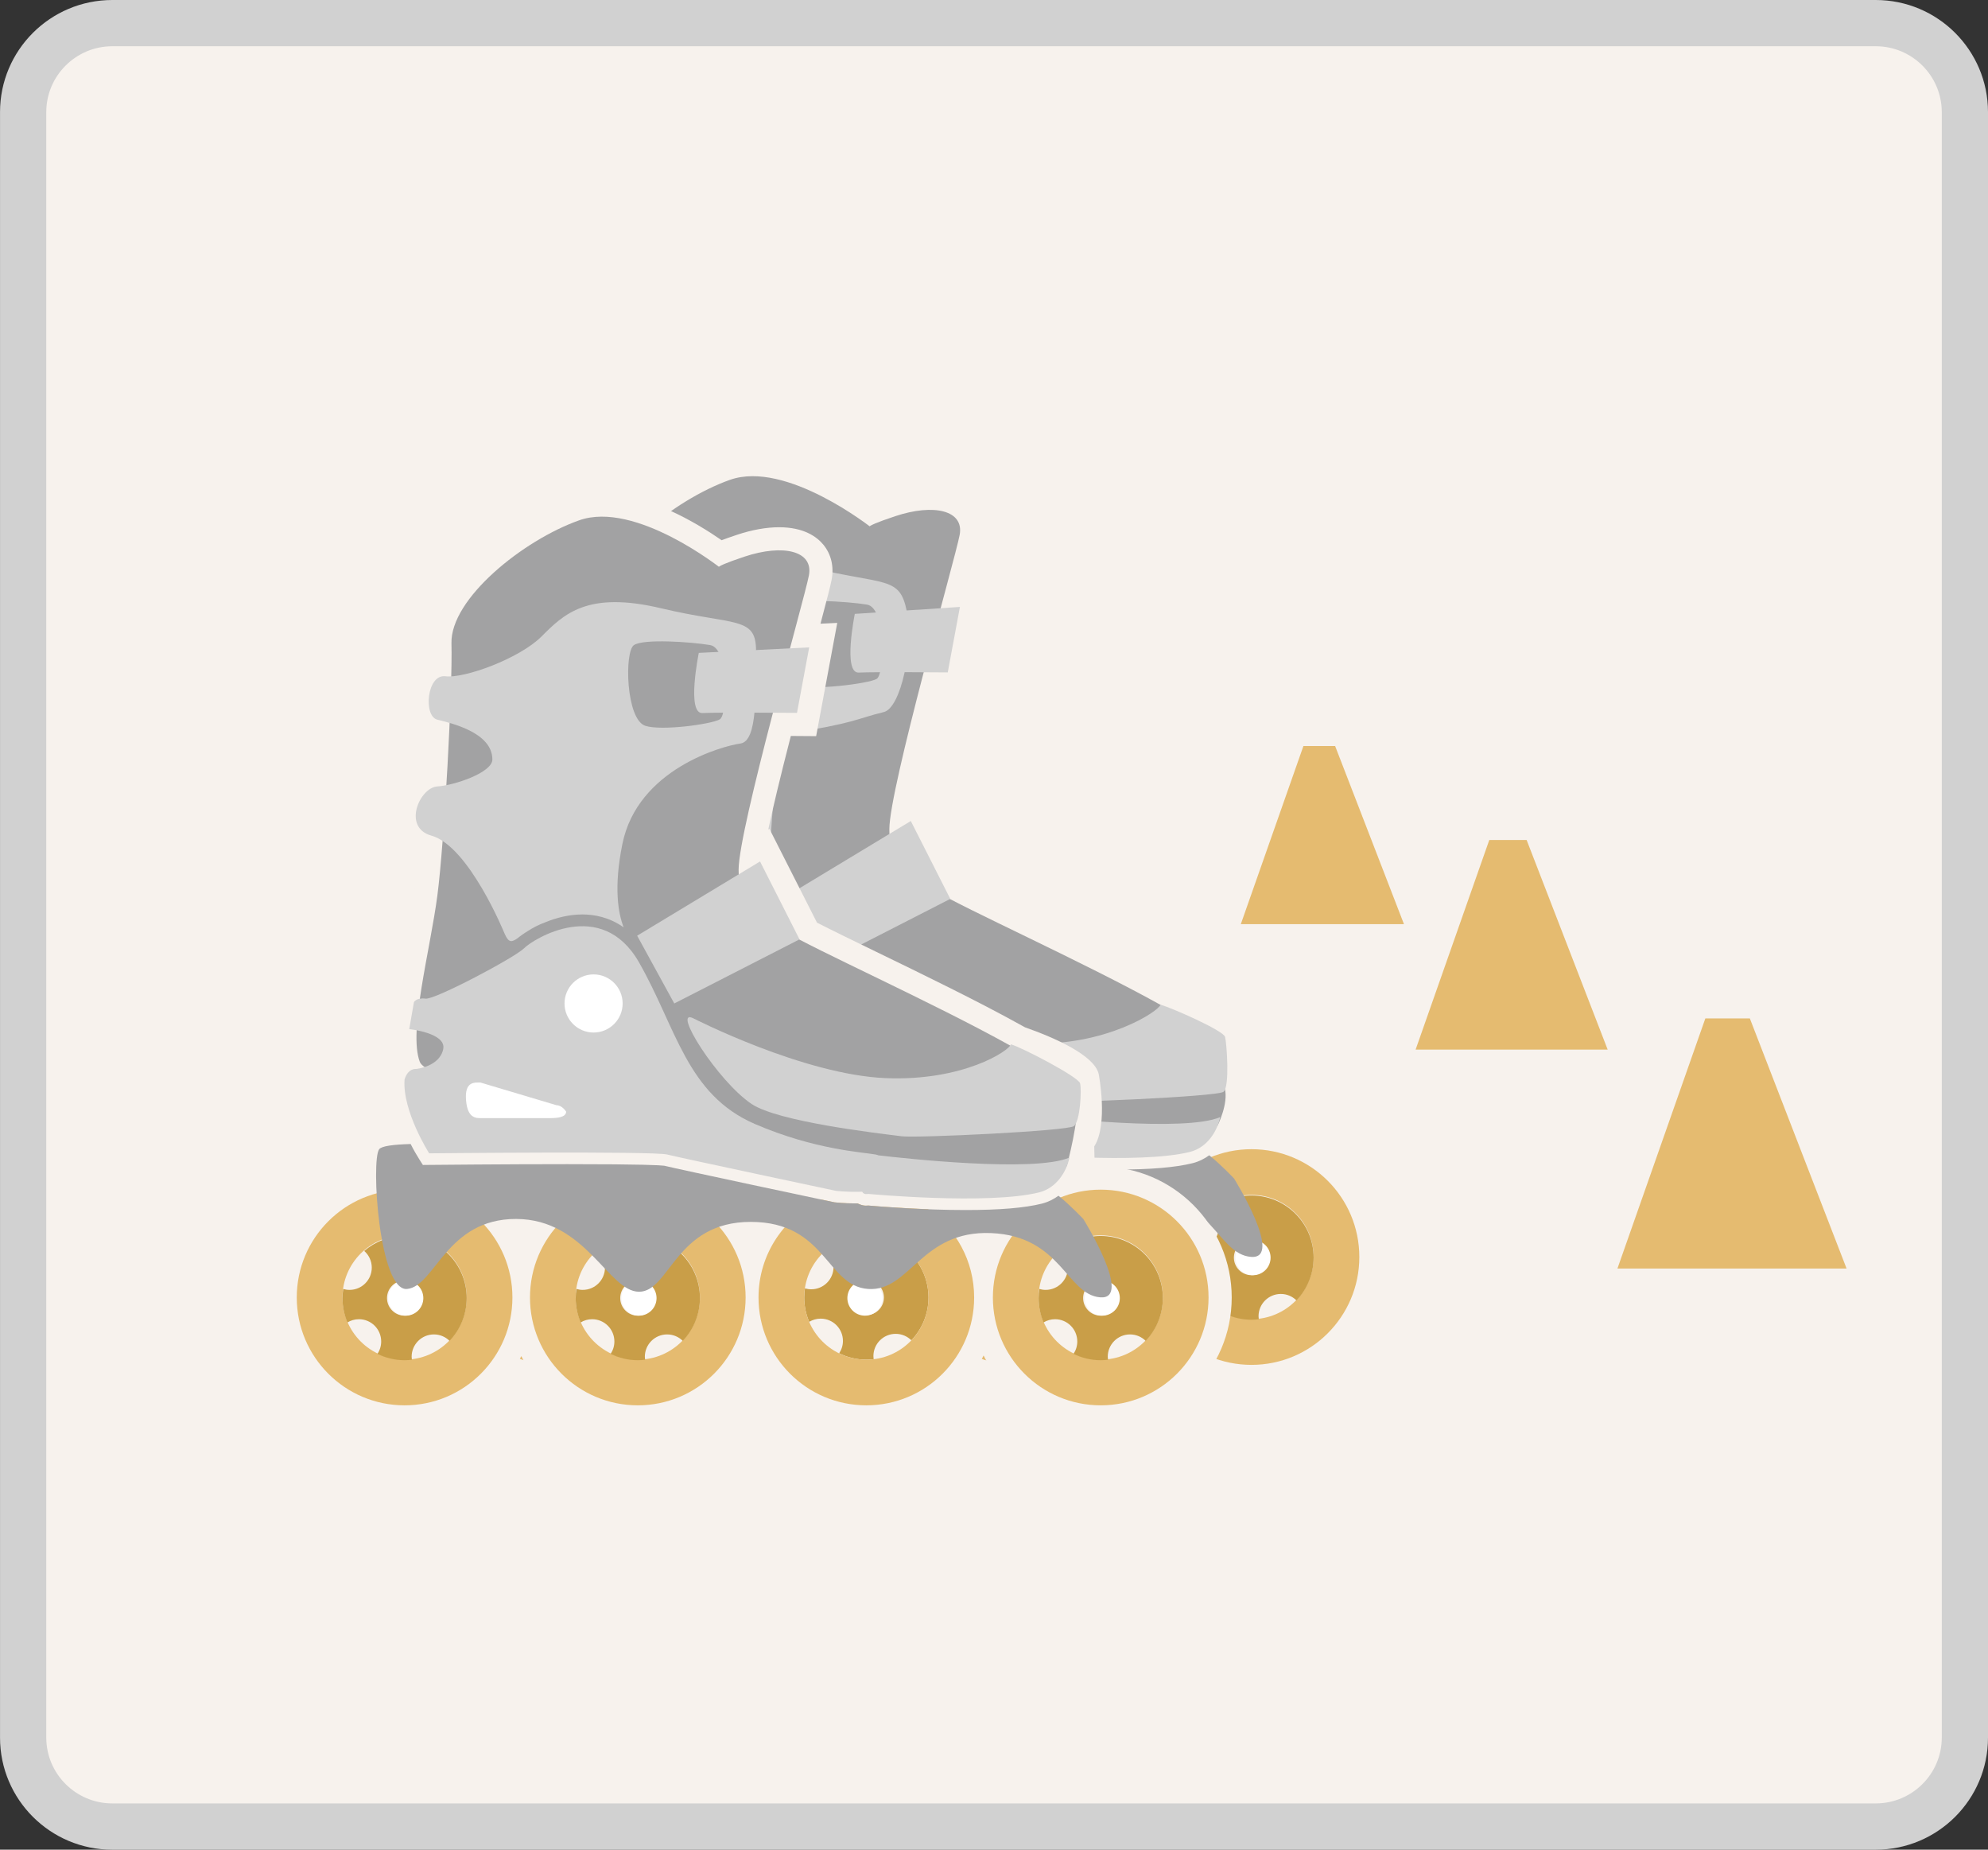 <?xml version="1.0" encoding="utf-8"?>
<!-- Generator: Adobe Illustrator 16.0.0, SVG Export Plug-In . SVG Version: 6.00 Build 0)  -->
<!DOCTYPE svg PUBLIC "-//W3C//DTD SVG 1.1//EN" "http://www.w3.org/Graphics/SVG/1.1/DTD/svg11.dtd">
<svg version="1.1" id="Layer_1" xmlns="http://www.w3.org/2000/svg" xmlns:xlink="http://www.w3.org/1999/xlink" x="0px" y="0px"
	 width="86px" height="80px" viewBox="0 0 86 80" enable-background="new 0 0 86 80" xml:space="preserve">
<rect x="0" y="0" width="86" height="80" fill="#333333" stroke="none"/>
<g>
	<g>
		<path fill="#F7F2ED" d="M4.861,79c-2.129,0-3.859-1.728-3.859-3.848V4.847c0-2.121,1.73-3.851,3.859-3.851H81.14
			c2.131,0,3.86,1.729,3.86,3.851v70.306C85,77.272,83.271,79,81.142,79H4.861z"/>
		<path fill="#D1D1D1" d="M81.142,2C82.718,2,84,3.277,84,4.85v70.303C84,76.723,82.718,78,81.142,78H4.861
			c-1.577,0-2.859-1.276-2.859-2.848V4.85C2.001,3.277,3.284,2,4.861,2H81.142 M81.142,0H4.861C2.176,0,0.001,2.172,0.001,4.85
			v70.303c0,2.676,2.175,4.849,4.859,4.849H81.14c2.687,0,4.86-2.173,4.86-4.849V4.85C86,2.172,83.826,0,81.142,0L81.142,0z"/>
	</g>
</g>
<polygon fill="#E5BB70" points="60.735,39.97 53.677,39.97 56.385,32.267 57.757,32.267 "/>
<polygon fill="#E5BB70" points="69.547,45.396 61.239,45.396 64.426,36.33 66.041,36.33 "/>
<g>
	<path fill="#A2A2A3" d="M52.669,48.69c0,0,0.483-0.949,0.316-1.617c-0.119-0.475-1.395-2.84-2.77-3.605
		c-3.329-1.854-8.566-4.199-9.715-4.918c-0.791-0.492-2.027-0.912-2.027-2.686c0-1.775,2.839-11.661,3.041-12.726
		c0.203-1.065-1.115-1.369-2.788-0.812s-1.014,0.507-1.014,0.507s-3.701-2.941-6.135-2.079c-2.434,0.862-5.577,3.396-5.526,5.323
		c0.051,1.927-0.305,8.569-0.608,10.901s-1.267,5.881-0.761,7.199c0.508,1.318,15.463,3.903,16.781,4.156
		C42.782,48.589,49.272,48.995,52.669,48.69z"/>
	<path fill="#E5BB70" d="M24.024,49.704c-2.576,0-4.664,2.088-4.664,4.664s2.088,4.664,4.664,4.664s4.664-2.088,4.664-4.664
		S26.601,49.704,24.024,49.704z M24.024,57.056c-1.484,0-2.688-1.203-2.688-2.688c0-1.483,1.203-2.688,2.688-2.688
		s2.687,1.204,2.687,2.688C26.711,55.853,25.509,57.056,24.024,57.056z"/>
	<path fill="#C99E48" d="M24.024,51.707c-0.668,0-1.276,0.245-1.746,0.647c0.199,0.176,0.326,0.434,0.326,0.721
		c0,0.533-0.432,0.964-0.963,0.964c-0.095,0-0.186-0.015-0.272-0.04c-0.019,0.13-0.032,0.261-0.032,0.395
		c0,0.373,0.076,0.729,0.214,1.053c0.146-0.088,0.313-0.14,0.497-0.14c0.531,0,0.963,0.431,0.963,0.964
		c0,0.198-0.061,0.383-0.164,0.536c0.356,0.174,0.754,0.274,1.178,0.274c0.106,0,0.211-0.008,0.314-0.02
		c-0.006-0.043-0.011-0.088-0.011-0.133c0-0.531,0.432-0.963,0.964-0.963c0.264,0,0.504,0.107,0.677,0.279
		c0.46-0.482,0.742-1.133,0.742-1.852C26.711,52.91,25.509,51.707,24.024,51.707z M24.024,55.154c-0.42,0-0.761-0.341-0.761-0.761
		s0.341-0.76,0.761-0.76s0.76,0.34,0.76,0.76S24.444,55.154,24.024,55.154z"/>
	<path fill="#E5BB70" d="M34.113,49.704c-2.577,0-4.664,2.088-4.664,4.664s2.087,4.664,4.664,4.664c2.575,0,4.664-2.088,4.664-4.664
		S36.688,49.704,34.113,49.704z M34.113,57.056c-1.484,0-2.688-1.203-2.688-2.688c0-1.483,1.203-2.688,2.688-2.688
		c1.483,0,2.687,1.204,2.687,2.688C36.8,55.853,35.597,57.056,34.113,57.056z"/>
	<path fill="#C99E48" d="M34.113,51.707c-0.668,0-1.276,0.245-1.747,0.647c0.201,0.176,0.327,0.434,0.327,0.721
		c0,0.533-0.431,0.964-0.964,0.964c-0.094,0-0.186-0.015-0.271-0.04c-0.02,0.13-0.032,0.261-0.032,0.395
		c0,0.373,0.077,0.729,0.214,1.053c0.145-0.088,0.314-0.14,0.496-0.14c0.531,0,0.964,0.431,0.964,0.964
		c0,0.198-0.061,0.383-0.163,0.536c0.355,0.174,0.754,0.274,1.177,0.274c0.106,0,0.211-0.008,0.314-0.02
		c-0.006-0.043-0.011-0.088-0.011-0.133c0-0.531,0.432-0.963,0.964-0.963c0.264,0,0.503,0.107,0.678,0.279
		c0.458-0.482,0.741-1.133,0.741-1.852C36.8,52.91,35.597,51.707,34.113,51.707z M34.113,55.154c-0.421,0-0.761-0.341-0.761-0.761
		s0.34-0.76,0.761-0.76c0.42,0,0.761,0.34,0.761,0.76S34.533,55.154,34.113,55.154z"/>
	<path fill="#C99E48" d="M43.999,51.681c-0.668,0-1.276,0.246-1.746,0.648c0.2,0.176,0.326,0.434,0.326,0.721
		c0,0.533-0.431,0.963-0.963,0.963c-0.094,0-0.186-0.014-0.271-0.039c-0.02,0.13-0.032,0.261-0.032,0.395
		c0,0.373,0.076,0.729,0.214,1.052c0.145-0.087,0.314-0.139,0.496-0.139c0.531,0,0.963,0.431,0.963,0.964
		c0,0.198-0.061,0.383-0.164,0.535c0.356,0.175,0.755,0.275,1.178,0.275c0.107,0,0.211-0.008,0.314-0.02
		c-0.006-0.043-0.01-0.088-0.01-0.133c0-0.532,0.432-0.963,0.963-0.963c0.264,0,0.504,0.106,0.678,0.279
		c0.459-0.482,0.742-1.133,0.742-1.852C46.687,52.885,45.483,51.681,43.999,51.681z M43.999,55.129c-0.42,0-0.761-0.341-0.761-0.761
		s0.341-0.76,0.761-0.76s0.761,0.34,0.761,0.76S44.419,55.129,43.999,55.129z"/>
	<path fill="#E5BB70" d="M54.14,49.704c-2.576,0-4.665,2.088-4.665,4.664s2.089,4.664,4.665,4.664c2.575,0,4.664-2.088,4.664-4.664
		S56.715,49.704,54.14,49.704z M54.14,57.056c-1.484,0-2.688-1.203-2.688-2.688c0-1.483,1.203-2.688,2.688-2.688
		c1.483,0,2.687,1.204,2.687,2.688C56.826,55.853,55.623,57.056,54.14,57.056z"/>
	<path fill="#C99E48" d="M54.14,51.707c-0.668,0-1.277,0.245-1.747,0.647c0.2,0.176,0.327,0.434,0.327,0.721
		c0,0.533-0.432,0.964-0.964,0.964c-0.095,0-0.186-0.015-0.272-0.04c-0.019,0.13-0.031,0.261-0.031,0.395
		c0,0.373,0.076,0.729,0.213,1.053c0.146-0.088,0.314-0.14,0.496-0.14c0.533,0,0.964,0.431,0.964,0.964
		c0,0.198-0.061,0.383-0.163,0.536c0.355,0.174,0.754,0.274,1.178,0.274c0.105,0,0.211-0.008,0.313-0.02
		c-0.006-0.043-0.01-0.088-0.01-0.133c0-0.531,0.431-0.963,0.964-0.963c0.264,0,0.502,0.107,0.677,0.279
		c0.459-0.482,0.742-1.133,0.742-1.852C56.826,52.91,55.623,51.707,54.14,51.707z M54.14,55.154c-0.421,0-0.762-0.341-0.762-0.761
		s0.341-0.76,0.762-0.76c0.42,0,0.76,0.34,0.76,0.76S54.56,55.154,54.14,55.154z"/>
	<circle fill="#FFFFFF" cx="24.075" cy="54.394" r="0.76"/>
	<circle fill="#FFFFFF" cx="34.163" cy="54.394" r="0.76"/>
	<polygon fill="#D1D1D1" points="34.085,38.72 39.401,35.509 41.109,38.878 35.691,41.651 	"/>
	<path fill="#D1D1D1" d="M44.521,48.22c-0.037-0.014-0.071-0.027-0.116-0.036c-0.558-0.102-2.637-0.203-5.223-1.318
		c-2.958-1.276-3.396-4.157-5.02-6.996c-1.621-2.839-4.563-1.015-4.967-0.608c-0.406,0.405-3.854,2.23-4.26,2.18
		c-0.405-0.051-0.507,0.152-0.507,0.152l-0.202,1.166c0,0,1.609,0.166,1.47,0.861c-0.152,0.761-1.166,0.862-1.166,0.862
		s-0.354-0.051-0.507,0.456c-0.102,1.369,1.064,3.194,1.064,3.194s9.684-0.101,10.292,0.051s7.3,1.571,7.3,1.571
		s0.522,0.063,1.138,0.038c0.04,0.074,0.11,0.122,0.261,0.095c0,0,5.199,0.483,7.394-0.066c0.754-0.188,1.189-0.9,1.311-1.505
		C51.257,48.971,45.615,48.348,44.521,48.22z"/>
	<circle fill="#FFFFFF" cx="43.939" cy="54.394" r="0.76"/>
	<circle fill="#FFFFFF" cx="54.205" cy="54.394" r="0.76"/>
	<g>
		<path fill="#848790" d="M33.854,38.955c0,0-0.03-0.038-0.086-0.099C33.819,38.925,33.854,38.955,33.854,38.955z"/>
		<path fill="#D1D1D1" d="M25.184,34.392c1.637,0.459,3.176,4.258,3.176,4.258c0.171,0.383,0.299,0.356,0.556,0.178
			c0.103-0.088,0.256-0.199,0.451-0.317c0.2-0.128,0.449-0.265,0.766-0.38c0.466-0.188,1.013-0.33,1.584-0.33
			c0.518,0,1.164,0.119,1.785,0.557c-0.236-0.602-0.219-1.684-0.054-3.609c0.212-2.48-0.529-2.848,0.647-3.025
			c2.885-0.436,2.994-0.652,4.137-0.926c0.747-0.178,1.3-2.842,0.995-4.363c-0.304-1.521-0.912-1.115-4.106-1.875
			c-3.193-0.76-4.207,0.253-5.17,1.217c-0.965,0.963-3.348,1.825-4.158,1.724c-0.812-0.102-0.963,1.724-0.355,1.876
			c0.609,0.151,2.383,0.557,2.383,1.723c0,0.561-1.622,1.115-2.383,1.166C24.677,32.313,23.916,34.038,25.184,34.392z M33.946,26.15
			c0.418-0.279,2.723-0.14,3.561,0s0.769,3.002,0.419,3.212c-0.349,0.209-2.8,0.51-3.491,0.279
			C33.597,29.362,33.526,26.429,33.946,26.15z"/>
	</g>
	<path fill="#D1D1D1" d="M37.148,29.09c0.694-0.036,3.851-0.007,3.851-0.007l0.527-2.833l-4.547,0.301
		C36.979,26.55,36.454,29.125,37.148,29.09z"/>
	<circle fill="#FFFFFF" cx="32.2" cy="41.651" r="1.257"/>
	<path fill="#FFFFFF" d="M31.013,46.331c0,0.25-0.412,0.278-0.663,0.278h-2.933c-0.25,0-0.664,0.07-0.733-0.768
		c-0.069-0.839,0.378-0.769,0.628-0.769l3.282,0.979C30.845,46.052,31.013,46.331,31.013,46.331z"/>
	<path fill="#E5BB70" d="M46.667,50.55c-1.192-0.045-2.187-0.125-2.543-0.156l-0.033-0.003l-0.115,0.005
		c-0.076,0-0.174-0.02-0.263-0.057l-0.094-0.04h-0.102c-0.501,0-0.883-0.046-0.896-0.047c-0.049-0.011-0.258-0.054-0.557-0.117
		c-1.607,0.735-2.73,2.35-2.73,4.233c0,2.576,2.088,4.664,4.664,4.664s4.664-2.088,4.664-4.664
		C48.663,52.786,47.872,51.394,46.667,50.55z M43.999,57.056c-1.484,0-2.687-1.203-2.687-2.688c0-1.483,1.202-2.688,2.687-2.688
		s2.688,1.204,2.688,2.688C46.687,55.853,45.483,57.056,43.999,57.056z"/>
	<path fill="#A2A2A3" d="M53.388,50.976c0,0-0.576-0.615-1.078-1.009c-0.205,0.15-0.441,0.271-0.715,0.341
		c-0.747,0.186-1.826,0.277-3.301,0.277c-1.848,0-3.658-0.146-4.17-0.191l-0.033-0.003l-0.115,0.005
		c-0.076,0-0.174-0.02-0.263-0.057l-0.094-0.04h-0.102c-0.501,0-0.883-0.046-0.896-0.047c-0.314-0.065-6.744-1.429-7.362-1.583
		c-0.184-0.022-0.88-0.068-4.19-0.068c-2.747,0-5.813,0.031-5.969,0.032l-0.283,0.003l-0.15-0.234
		c-0.114-0.18-0.247-0.41-0.381-0.672c-0.739,0.021-1.256,0.085-1.361,0.225c-0.362,0.483,0,6.164,1.209,6.044
		s1.693-3.034,4.715-3.028s3.989,3.148,5.318,3.148c1.33,0.001,1.572-3.027,4.836-3.021s3.264,2.78,5.076,2.901
		c1.813,0.121,2.283-2.544,5.319-2.417c3.036,0.126,3.265,2.658,4.715,2.779S53.388,50.976,53.388,50.976z"/>
</g>
<polygon fill="#E5BB70" points="79.882,54.865 69.97,54.865 73.772,44.049 75.698,44.049 "/>
<path fill="#D1D1D1" d="M36.166,42.546c0,0,4.752,2.436,8.311,2.583c3.352,0.14,5.656-1.396,5.727-1.676
	c0.488,0.14,2.723,1.118,2.793,1.396c0.07,0.279,0.209,2.165-0.07,2.374s-7.094,0.502-7.751,0.42
	c-1.117-0.141-5.345-0.631-6.494-1.396C37.215,45.269,35.189,42.056,36.166,42.546z"/>
<path fill="#F7F2ED" d="M47.617,61.782c-2.22,0-4.146-1.278-5.067-3.156c-0.92,1.879-2.844,3.156-5.072,3.156
	c-2.107,0-3.972-1.182-4.939-2.934c-0.962,1.764-2.822,2.934-4.947,2.934c-2.184,0-4.106-1.269-5.041-3.128
	c-0.928,1.872-2.846,3.128-5.048,3.128c-3.123,0-5.664-2.541-5.664-5.664c0-3.057,2.434-5.556,5.466-5.66
	c0.014-0.073,0.024-0.141,0.033-0.201l0.057-0.408c-0.394-0.742-0.976-2.06-0.889-3.234l0.008-0.109l0.032-0.104
	c0.11-0.367,0.296-0.634,0.513-0.819c-0.006-0.047-0.012-0.096-0.017-0.146l-0.5-0.061l0.407-2.352l0.068-0.134
	c0.06-0.116,0.139-0.223,0.235-0.314c0.091-0.576,0.201-1.176,0.309-1.765c0.143-0.782,0.284-1.546,0.37-2.21
	c0.054-0.414,0.109-0.965,0.163-1.603c-0.763-0.337-1.187-1.065-1.098-1.932c0.081-0.776,0.602-1.632,1.362-1.938
	c0.021-0.379,0.04-0.756,0.058-1.127c-0.631-0.302-0.967-1.071-0.851-2.009c0.092-0.749,0.457-1.322,0.97-1.587
	c0.001-0.211,0-0.396-0.004-0.549c-0.068-2.616,3.617-5.381,6.191-6.293c0.405-0.143,0.85-0.216,1.322-0.216
	c1.975,0,4.104,1.277,5.173,2.018c0.177-0.067,0.396-0.144,0.671-0.236c0.639-0.213,1.267-0.325,1.814-0.325
	c1.068,0,1.631,0.409,1.915,0.753c0.339,0.41,0.467,0.95,0.358,1.52c-0.05,0.261-0.204,0.856-0.481,1.899l0.725-0.035l-0.913,4.898
	l-1.095-0.008c-0.479,1.865-0.786,3.156-0.976,4.045l0.049-0.029l2.059,4.059c0.66,0.338,1.563,0.776,2.576,1.268
	c1.965,0.953,4.41,2.141,6.262,3.171l0.162,0.089c1.291,0.453,2.981,1.203,3.184,2.007c0.006,0.023,0.422,2.184-0.191,3.144
	l0.02,0.877c0.088-0.004,0.176-0.006,0.263-0.006c3.123,0,5.664,2.541,5.664,5.664S50.74,61.782,47.617,61.782z"/>
<g>
	<path fill="#A2A2A3" d="M46.147,50.44c0,0,0.581-2.154,0.414-2.822c-0.119-0.476-1.492-1.635-2.867-2.4
		c-3.33-1.854-8.566-4.199-9.715-4.918c-0.791-0.492-2.027-0.912-2.027-2.686c0-1.775,2.838-11.661,3.041-12.726
		s-1.115-1.369-2.789-0.812c-1.672,0.558-1.014,0.507-1.014,0.507s-3.701-2.941-6.135-2.079c-2.434,0.862-5.576,3.396-5.525,5.323
		s-0.305,8.569-0.609,10.901c-0.304,2.332-1.267,5.881-0.76,7.199s15.463,3.903,16.781,4.156
		C36.261,50.339,42.75,50.745,46.147,50.44z"/>
	<path fill="#E5BB70" d="M17.502,51.454c-2.576,0-4.664,2.088-4.664,4.664s2.088,4.664,4.664,4.664c2.576,0,4.665-2.088,4.665-4.664
		S20.078,51.454,17.502,51.454z M17.502,58.806c-1.484,0-2.687-1.203-2.687-2.688c0-1.483,1.203-2.688,2.687-2.688
		c1.484,0,2.687,1.204,2.687,2.688C20.188,57.603,18.986,58.806,17.502,58.806z"/>
	<path fill="#C99E48" d="M17.502,53.457c-0.667,0-1.276,0.245-1.746,0.647c0.2,0.176,0.327,0.434,0.327,0.721
		c0,0.533-0.431,0.964-0.963,0.964c-0.094,0-0.186-0.015-0.272-0.04c-0.019,0.13-0.032,0.261-0.032,0.395
		c0,0.373,0.077,0.729,0.214,1.053c0.145-0.088,0.314-0.14,0.497-0.14c0.532,0,0.963,0.431,0.963,0.964
		c0,0.198-0.06,0.383-0.164,0.536c0.356,0.174,0.754,0.274,1.177,0.274c0.107,0,0.211-0.008,0.314-0.02
		c-0.005-0.043-0.01-0.088-0.01-0.133c0-0.531,0.432-0.963,0.963-0.963c0.265,0,0.504,0.107,0.677,0.279
		c0.46-0.482,0.742-1.133,0.742-1.852C20.188,54.66,18.986,53.457,17.502,53.457z M17.502,56.904c-0.42,0-0.76-0.341-0.76-0.761
		s0.34-0.76,0.76-0.76s0.761,0.34,0.761,0.76S17.922,56.904,17.502,56.904z"/>
	<path fill="#E5BB70" d="M27.591,51.454c-2.576,0-4.664,2.088-4.664,4.664s2.088,4.664,4.664,4.664s4.664-2.088,4.664-4.664
		S30.167,51.454,27.591,51.454z M27.591,58.806c-1.484,0-2.688-1.203-2.688-2.688c0-1.483,1.203-2.688,2.688-2.688
		s2.688,1.204,2.688,2.688C30.278,57.603,29.075,58.806,27.591,58.806z"/>
	<path fill="#C99E48" d="M27.591,53.457c-0.668,0-1.275,0.245-1.746,0.647c0.2,0.176,0.326,0.434,0.326,0.721
		c0,0.533-0.43,0.964-0.963,0.964c-0.095,0-0.186-0.015-0.271-0.04c-0.02,0.13-0.033,0.261-0.033,0.395
		c0,0.373,0.077,0.729,0.215,1.053c0.145-0.088,0.314-0.14,0.496-0.14c0.531,0,0.963,0.431,0.963,0.964
		c0,0.198-0.061,0.383-0.163,0.536c0.355,0.174,0.754,0.274,1.177,0.274c0.107,0,0.211-0.008,0.314-0.02
		c-0.006-0.043-0.01-0.088-0.01-0.133c0-0.531,0.432-0.963,0.963-0.963c0.264,0,0.504,0.107,0.678,0.279
		c0.459-0.482,0.742-1.133,0.742-1.852C30.278,54.66,29.075,53.457,27.591,53.457z M27.591,56.904c-0.42,0-0.76-0.341-0.76-0.761
		s0.34-0.76,0.76-0.76s0.761,0.34,0.761,0.76S28.011,56.904,27.591,56.904z"/>
	<path fill="#C99E48" d="M37.478,53.431c-0.668,0-1.277,0.246-1.746,0.648c0.199,0.176,0.326,0.434,0.326,0.721
		c0,0.533-0.432,0.963-0.963,0.963c-0.095,0-0.186-0.014-0.272-0.039c-0.019,0.13-0.032,0.261-0.032,0.395
		c0,0.373,0.076,0.729,0.215,1.052c0.145-0.087,0.314-0.139,0.495-0.139c0.532,0,0.964,0.431,0.964,0.964
		c0,0.198-0.061,0.383-0.164,0.535c0.355,0.175,0.754,0.275,1.178,0.275c0.106,0,0.211-0.008,0.314-0.02
		c-0.006-0.043-0.01-0.088-0.01-0.133c0-0.532,0.431-0.963,0.963-0.963c0.264,0,0.503,0.106,0.678,0.279
		c0.459-0.482,0.742-1.133,0.742-1.852C40.165,54.635,38.962,53.431,37.478,53.431z M37.478,56.879c-0.42,0-0.762-0.341-0.762-0.761
		s0.342-0.76,0.762-0.76s0.76,0.34,0.76,0.76S37.897,56.879,37.478,56.879z"/>
	<path fill="#E5BB70" d="M47.617,51.454c-2.576,0-4.665,2.088-4.665,4.664s2.089,4.664,4.665,4.664c2.575,0,4.664-2.088,4.664-4.664
		S50.192,51.454,47.617,51.454z M47.617,58.806c-1.484,0-2.687-1.203-2.687-2.688c0-1.483,1.202-2.688,2.687-2.688
		c1.483,0,2.687,1.204,2.687,2.688C50.304,57.603,49.101,58.806,47.617,58.806z"/>
	<path fill="#C99E48" d="M47.617,53.457c-0.667,0-1.276,0.245-1.747,0.647c0.201,0.176,0.327,0.434,0.327,0.721
		c0,0.533-0.431,0.964-0.964,0.964c-0.094,0-0.186-0.015-0.271-0.04c-0.02,0.13-0.031,0.261-0.031,0.395
		c0,0.373,0.076,0.729,0.213,1.053c0.145-0.088,0.314-0.14,0.496-0.14c0.532,0,0.963,0.431,0.963,0.964
		c0,0.198-0.061,0.383-0.163,0.536c0.356,0.174,0.755,0.274,1.178,0.274c0.106,0,0.211-0.008,0.313-0.02
		c-0.006-0.043-0.01-0.088-0.01-0.133c0-0.531,0.432-0.963,0.964-0.963c0.265,0,0.503,0.107,0.677,0.279
		c0.459-0.482,0.742-1.133,0.742-1.852C50.304,54.66,49.101,53.457,47.617,53.457z M47.617,56.904c-0.421,0-0.761-0.341-0.761-0.761
		s0.34-0.76,0.761-0.76c0.42,0,0.76,0.34,0.76,0.76S48.037,56.904,47.617,56.904z"/>
	<circle fill="#FFFFFF" cx="17.553" cy="56.144" r="0.76"/>
	<circle fill="#FFFFFF" cx="27.642" cy="56.144" r="0.76"/>
	<polygon fill="#D1D1D1" points="27.563,40.47 32.879,37.259 34.587,40.628 29.169,43.401 	"/>
	<path fill="#D1D1D1" d="M37.999,49.97c-0.037-0.014-0.07-0.027-0.116-0.036c-0.558-0.102-2.636-0.203-5.222-1.318
		c-2.959-1.276-3.396-4.157-5.02-6.996c-1.621-2.839-4.563-1.015-4.968-0.608c-0.405,0.405-3.853,2.23-4.259,2.18
		c-0.405-0.051-0.507,0.152-0.507,0.152l-0.203,1.166c0,0,1.609,0.166,1.47,0.861c-0.152,0.761-1.166,0.862-1.166,0.862
		s-0.355-0.051-0.507,0.456c-0.101,1.369,1.065,3.194,1.065,3.194s9.684-0.101,10.292,0.051c0.609,0.151,7.301,1.571,7.301,1.571
		s0.521,0.063,1.137,0.038c0.041,0.074,0.111,0.122,0.262,0.095c0,0,5.198,0.483,7.393-0.066c0.754-0.188,1.189-0.9,1.311-1.505
		C44.734,50.721,39.093,50.098,37.999,49.97z"/>
	<circle fill="#FFFFFF" cx="37.417" cy="56.144" r="0.76"/>
	<circle fill="#FFFFFF" cx="47.683" cy="56.144" r="0.76"/>
	<g>
		<path fill="#848790" d="M27.331,40.705c0,0-0.03-0.038-0.086-0.099C27.297,40.675,27.331,40.705,27.331,40.705z"/>
		<path fill="#D1D1D1" d="M18.662,36.142c1.636,0.459,3.175,4.258,3.175,4.258c0.171,0.383,0.299,0.356,0.556,0.178
			c0.103-0.088,0.257-0.199,0.452-0.317c0.199-0.128,0.448-0.265,0.766-0.38c0.465-0.188,1.012-0.33,1.584-0.33
			c0.518,0,1.164,0.119,1.784,0.557c-0.235-0.602-0.438-1.715-0.054-3.609c0.66-3.244,4.342-4.238,5.102-4.34
			c0.761-0.102,0.652-2.232,0.678-3.975c0.023-1.55-0.912-1.115-4.105-1.875c-3.194-0.76-4.208,0.253-5.171,1.217
			c-0.964,0.963-3.347,1.825-4.157,1.723c-0.812-0.102-0.964,1.725-0.355,1.877c0.608,0.151,2.383,0.557,2.383,1.723
			c0,0.561-1.623,1.115-2.383,1.166C18.155,34.063,17.394,35.788,18.662,36.142z M27.424,27.9c0.419-0.279,2.458-0.14,3.296,0
			s0.769,3.002,0.419,3.212c-0.349,0.209-2.534,0.51-3.226,0.279C27.075,31.112,27.005,28.179,27.424,27.9z"/>
	</g>
	<path fill="#D1D1D1" d="M30.386,30.84c0.695-0.036,4.091-0.007,4.091-0.007L35.005,28l-4.775,0.238
		C30.229,28.237,29.691,30.875,30.386,30.84z"/>
	<circle fill="#FFFFFF" cx="25.678" cy="43.401" r="1.257"/>
	<path fill="#FFFFFF" d="M24.491,48.081c0,0.25-0.413,0.278-0.664,0.278h-2.932c-0.251,0-0.664,0.07-0.734-0.768
		c-0.069-0.839,0.379-0.769,0.629-0.769l3.281,0.979C24.323,47.802,24.491,48.081,24.491,48.081z"/>
	<path fill="#E5BB70" d="M40.146,52.3c-1.193-0.045-2.188-0.125-2.543-0.156l-0.034-0.003l-0.114,0.005
		c-0.077,0-0.174-0.02-0.264-0.057l-0.094-0.04h-0.102c-0.5,0-0.883-0.046-0.895-0.047c-0.049-0.011-0.258-0.054-0.557-0.117
		c-1.607,0.735-2.73,2.35-2.73,4.233c0,2.576,2.088,4.664,4.664,4.664s4.664-2.088,4.664-4.664
		C42.142,54.536,41.351,53.144,40.146,52.3z M37.478,58.806c-1.484,0-2.688-1.203-2.688-2.688c0-1.483,1.203-2.688,2.688-2.688
		s2.688,1.204,2.688,2.688C40.165,57.603,38.962,58.806,37.478,58.806z"/>
	<path fill="#A2A2A3" d="M46.866,52.726c0,0-0.577-0.615-1.078-1.009c-0.205,0.15-0.441,0.271-0.716,0.341
		c-0.747,0.186-1.825,0.277-3.3,0.277c-1.849,0-3.659-0.146-4.17-0.191l-0.034-0.003l-0.114,0.005c-0.077,0-0.174-0.02-0.264-0.057
		l-0.094-0.04h-0.102c-0.5,0-0.883-0.046-0.895-0.047c-0.314-0.065-6.744-1.429-7.363-1.583c-0.184-0.022-0.879-0.068-4.19-0.068
		c-2.747,0-5.812,0.031-5.968,0.032l-0.284,0.003l-0.149-0.234c-0.115-0.18-0.248-0.41-0.381-0.672
		c-0.739,0.021-1.256,0.085-1.361,0.225c-0.363,0.483,0,6.164,1.209,6.044s1.692-3.034,4.715-3.028
		c3.021,0.006,3.988,3.148,5.318,3.148c1.33,0.001,1.572-3.027,4.836-3.021s3.264,2.78,5.076,2.901s2.282-2.544,5.318-2.417
		c3.037,0.126,3.265,2.658,4.715,2.779C49.042,56.231,46.866,52.726,46.866,52.726z"/>
</g>
<path fill="#D1D1D1" d="M29.999,44.046c0,0,4.752,2.436,8.311,2.584c3.352,0.139,5.351-1.183,5.421-1.462
	c0.488,0.14,2.924,1.409,2.994,1.688c0.07,0.279,0.007,1.642-0.272,1.851c-0.279,0.21-6.787,0.52-7.443,0.438
	c-1.117-0.14-5.346-0.63-6.494-1.396C31.048,46.769,29.022,43.557,29.999,44.046z"/>
</svg>

